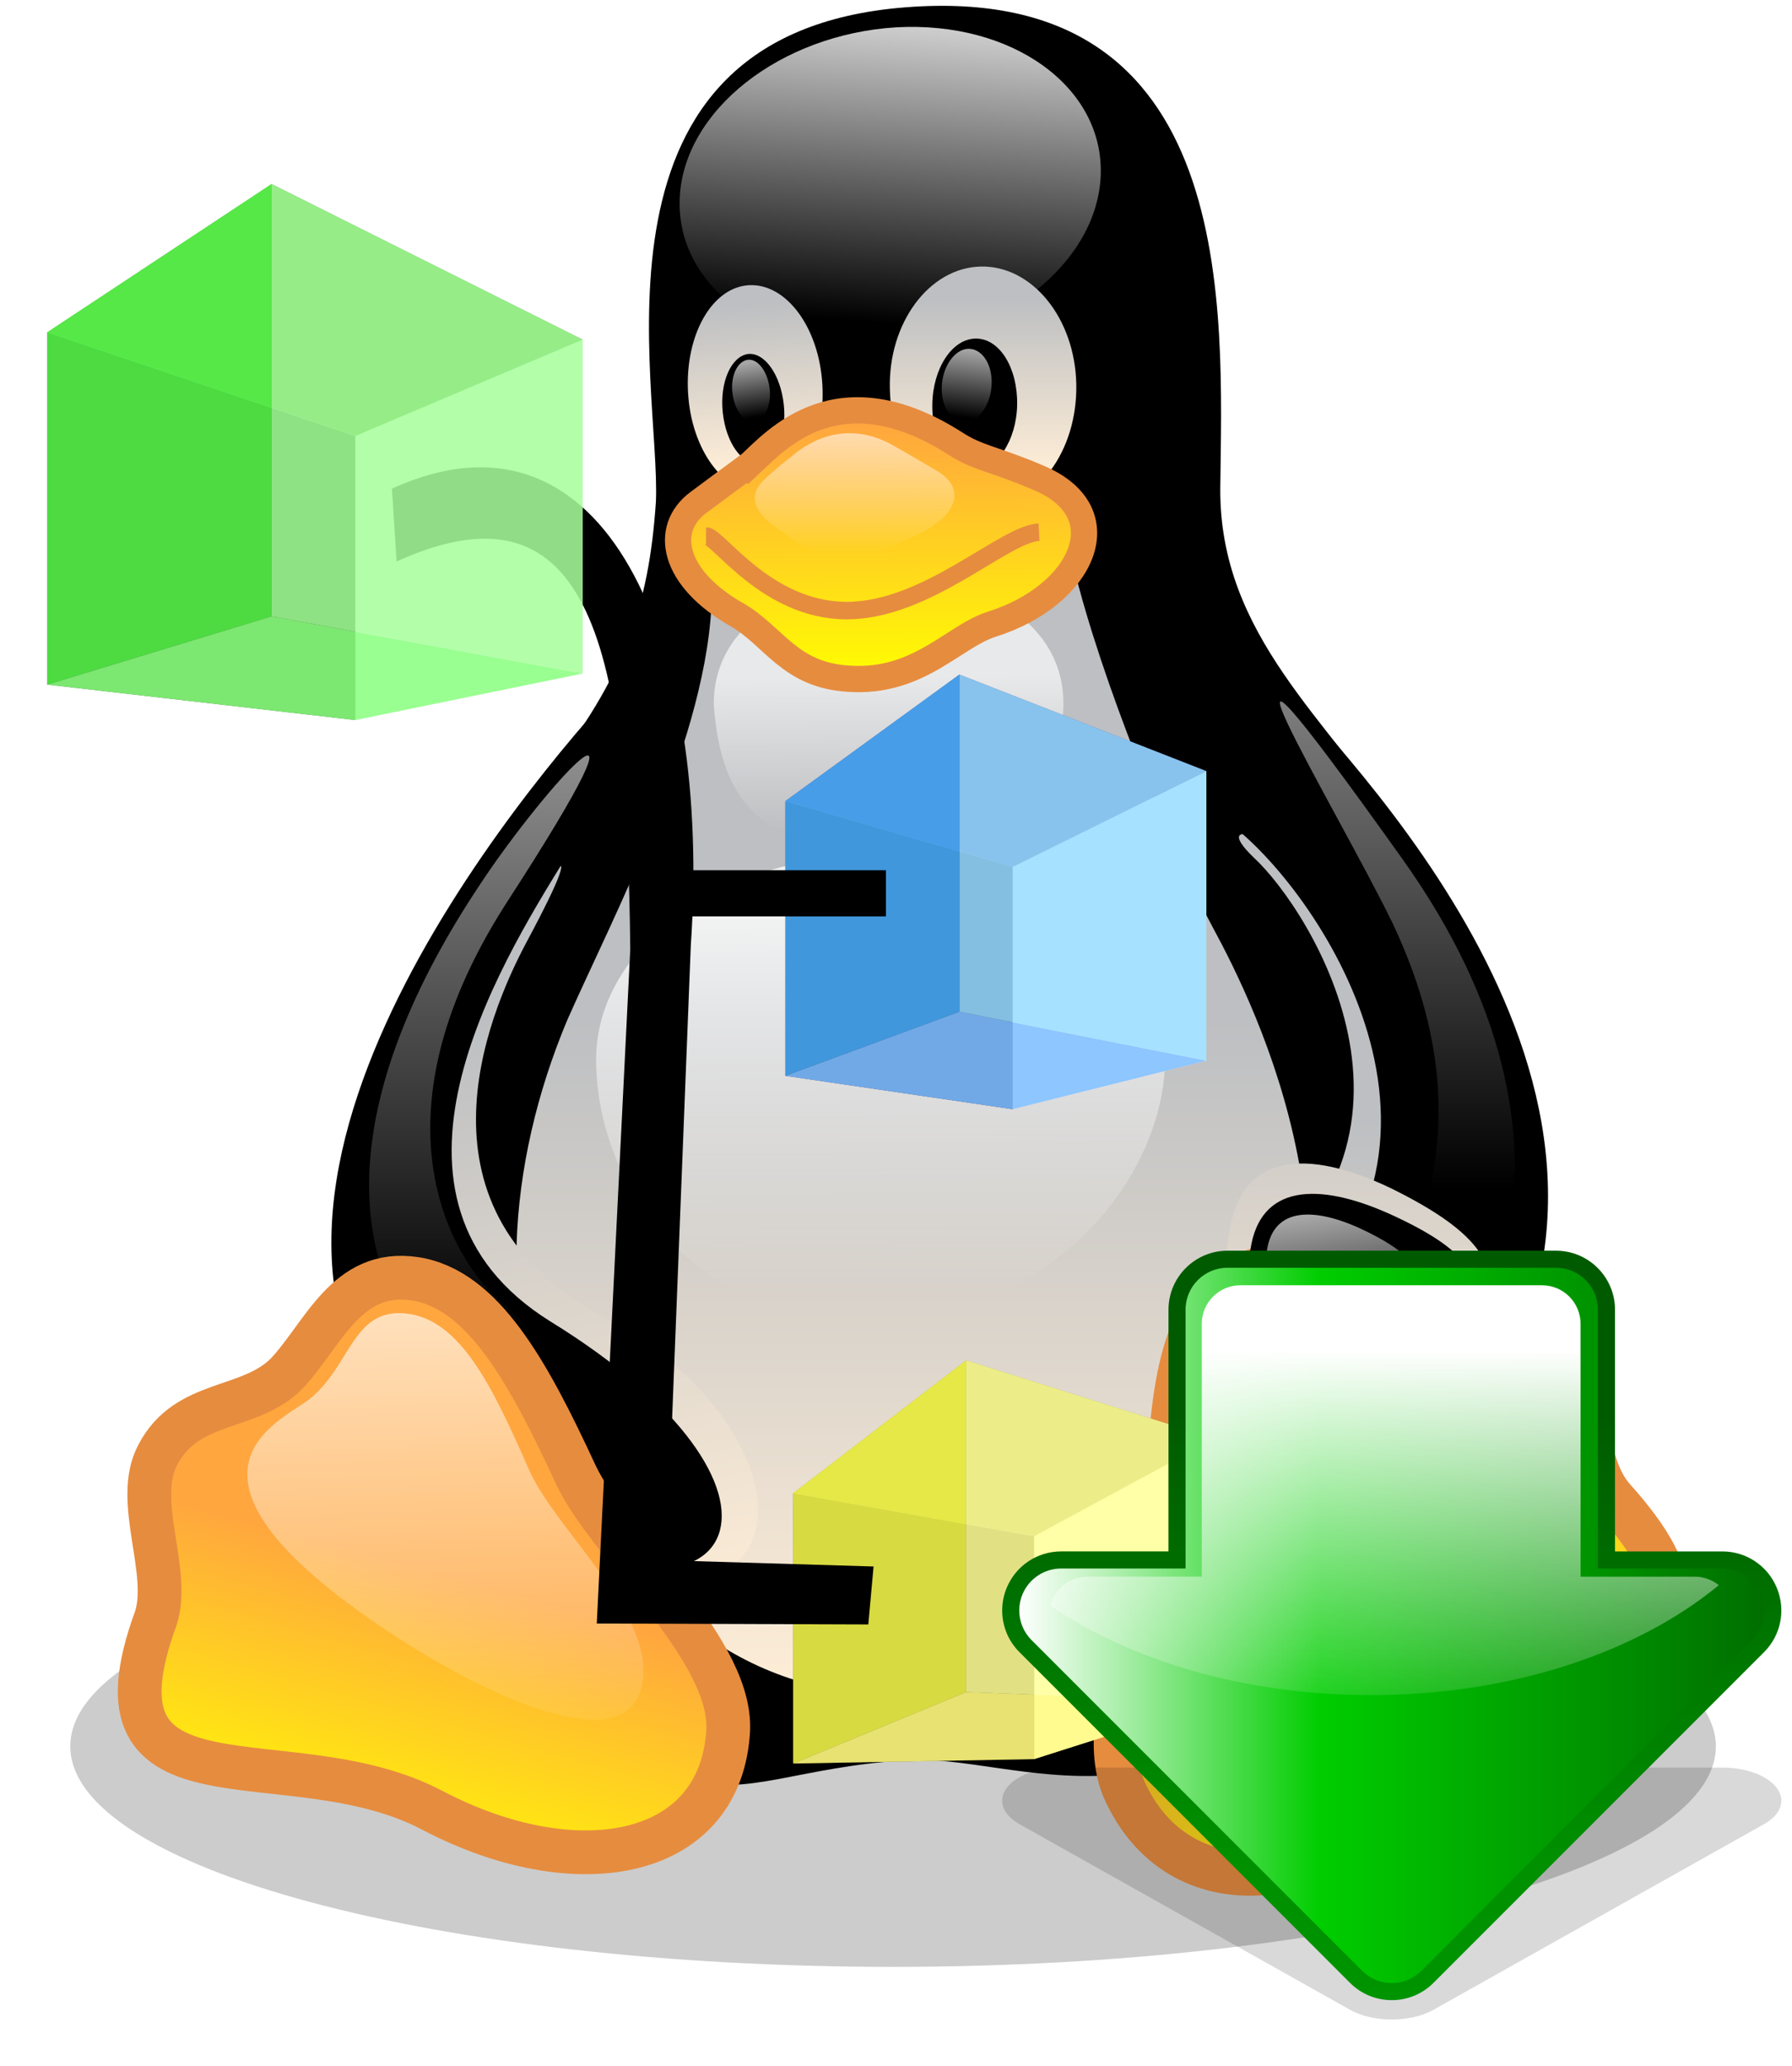 <?xml version="1.0" encoding="UTF-8" standalone="no"?>
<svg
   height="295"
   preserveAspectRatio="xMidYMid"
   viewBox="0 0 256 295"
   width="256"
   version="1.1"
   id="svg35"
   sodipodi:docname="preferences-system-kdump.svg"
   inkscape:version="1.3.2 (091e20ef0f, 2023-11-25)"
   xml:space="preserve"
   xmlns:inkscape="http://www.inkscape.org/namespaces/inkscape"
   xmlns:sodipodi="http://sodipodi.sourceforge.net/DTD/sodipodi-0.dtd"
   xmlns:xlink="http://www.w3.org/1999/xlink"
   xmlns="http://www.w3.org/2000/svg"
   xmlns:svg="http://www.w3.org/2000/svg"
   xmlns:rdf="http://www.w3.org/1999/02/22-rdf-syntax-ns#"
   xmlns:cc="http://creativecommons.org/ns#"
   xmlns:a="http://ns.adobe.com/AdobeSVGViewerExtensions/3.0/"><defs
     id="defs35"><inkscape:perspective
       sodipodi:type="inkscape:persp3d"
       inkscape:vp_x="4.606829 : -1.6768587 : 1"
       inkscape:vp_y="0 : 1500.4695 : 0"
       inkscape:vp_z="309.50741 : 46.881732 : 1"
       inkscape:persp3d-origin="195.49273 : -58.651802 : 1"
       id="perspective24" /><inkscape:perspective
       sodipodi:type="inkscape:persp3d"
       inkscape:vp_x="2.8259482 : 101.196 : 1"
       inkscape:vp_y="0 : 1500.4695 : 0"
       inkscape:vp_z="386.94614 : 101.196 : 1"
       inkscape:persp3d-origin="194.88605 : 37.175973 : 1"
       id="perspective18" /><inkscape:perspective
       sodipodi:type="inkscape:persp3d"
       inkscape:vp_x="-134.40747 : 154.42048 : 1"
       inkscape:vp_y="0 : 1923.7614 : 0"
       inkscape:vp_z="234.10441 : 171.25606 : 1"
       inkscape:persp3d-origin="113.36447 : 57.034956 : 1"
       id="perspective12" /></defs><sodipodi:namedview
     id="namedview35"
     pagecolor="#ffffff"
     bordercolor="#000000"
     borderopacity="0.25"
     inkscape:showpageshadow="2"
     inkscape:pageopacity="0.0"
     inkscape:pagecheckerboard="0"
     inkscape:deskcolor="#d1d1d1"
     inkscape:zoom="3.6132812"
     inkscape:cx="128"
     inkscape:cy="147.51135"
     inkscape:current-layer="svg35" /><filter
     id="a"
     height="1.495"
     width="1.133"
     x="-0.066"
     y="-0.248"><feOffset
       dx="0"
       dy="0"
       in="SourceAlpha"
       result="shadowOffsetOuter1"
       id="feOffset1" /><feGaussianBlur
       in="shadowOffsetOuter1"
       result="shadowBlurOuter1"
       stdDeviation="6.5"
       id="feGaussianBlur1" /></filter><linearGradient
     id="b"><stop
       offset="0"
       stop-color="#ffeed7"
       id="stop1" /><stop
       offset="1"
       stop-color="#bdbfc2"
       id="stop2" /></linearGradient><linearGradient
     id="c"
     x1="48.548%"
     x2="51.047%"
     xlink:href="#b"
     y1="115.276%"
     y2="41.364%" /><linearGradient
     id="d"><stop
       offset="0"
       stop-color="#fff"
       stop-opacity=".8"
       id="stop3" /><stop
       offset="1"
       stop-color="#fff"
       stop-opacity="0"
       id="stop4" /></linearGradient><linearGradient
     id="e"
     x1="54.407%"
     x2="46.175%"
     xlink:href="#d"
     y1="2.404%"
     y2="90.542%" /><linearGradient
     id="f"
     x1="51.86%"
     x2="47.947%"
     xlink:href="#b"
     y1="88.248%"
     y2="9.748%" /><linearGradient
     id="g"
     x1="49.925%"
     x2="49.924%"
     xlink:href="#b"
     y1="85.49%"
     y2="13.811%" /><linearGradient
     id="h"><stop
       offset="0"
       stop-color="#fff"
       stop-opacity=".65"
       id="stop5" /><stop
       offset="1"
       stop-color="#fff"
       stop-opacity="0"
       id="stop6" /></linearGradient><linearGradient
     id="i"
     x1="53.901%"
     x2="45.956%"
     xlink:href="#h"
     y1="3.102%"
     y2="93.895%" /><linearGradient
     id="j"
     x1="45.593%"
     x2="54.811%"
     xlink:href="#h"
     y1="5.475%"
     y2="93.524%" /><linearGradient
     id="k"
     x1="49.984%"
     x2="49.984%"
     xlink:href="#b"
     y1="89.845%"
     y2="40.632%" /><linearGradient
     id="l"
     x1="53.505%"
     x2="42.746%"
     xlink:href="#b"
     y1="99.975%"
     y2="23.545%" /><linearGradient
     id="m"
     x1="49.841%"
     x2="50.241%"
     xlink:href="#d"
     y1="13.229%"
     y2="94.673%" /><linearGradient
     id="n"
     x1="49.927%"
     x2="50.727%"
     xlink:href="#h"
     y1="37.327%"
     y2="92.782%" /><linearGradient
     id="o"
     x1="49.876%"
     x2="49.876%"
     xlink:href="#h"
     y1="2.299%"
     y2="81.204%" /><linearGradient
     id="p"
     x1="49.833%"
     x2="49.824%"
     xlink:href="#h"
     y1="2.272%"
     y2="71.799%" /><linearGradient
     id="q"><stop
       offset="0"
       stop-color="#ffa63f"
       id="stop7" /><stop
       offset="1"
       stop-color="#ff0"
       id="stop8" /></linearGradient><linearGradient
     id="r"
     x1="53.467%"
     x2="38.949%"
     xlink:href="#q"
     y1="48.921%"
     y2="98.1%" /><linearGradient
     id="s"
     x1="52.373%"
     x2="47.579%"
     xlink:href="#b"
     y1="143.009%"
     y2="-64.622%" /><linearGradient
     id="t"
     x1="30.581%"
     x2="65.887%"
     xlink:href="#q"
     y1="34.024%"
     y2="89.175%" /><linearGradient
     id="u"
     x1="59.572%"
     x2="48.361%"
     xlink:href="#h"
     y1="-17.216%"
     y2="66.118%" /><linearGradient
     id="v"
     x1="47.769%"
     x2="51.373%"
     xlink:href="#h"
     y1="1.565%"
     y2="104.313%" /><linearGradient
     id="w"
     x1="43.55%"
     x2="57.114%"
     xlink:href="#h"
     y1="4.533%"
     y2="92.827%" /><linearGradient
     id="x"
     x1="49.733%"
     x2="50.558%"
     xlink:href="#q"
     y1="17.609%"
     y2="99.385%" /><linearGradient
     id="y"
     x1="50.17%"
     x2="49.68%"
     xlink:href="#h"
     y1="2.89%"
     y2="94.17%" /><g
     fill="none"
     transform="translate(10)"
     id="g35"><path
       d="m235.125 249.359c0 17.356-52.618 31.497-117.541 31.497-64.923 0-117.541-14.05-117.541-31.497 0-17.356 52.618-31.497 117.541-31.497 64.923 0 117.449 14.142 117.541 31.497z"
       fill="#000"
       fill-opacity=".2"
       filter="url(#a)"
       id="path8" /><path
       d="m53.213 215.474c-11.387-16.346-13.591-69.606 12.948-102.389 13.132-15.703 16.529-26.63 17.539-41.415.735-16.805-11.846-66.851 35.538-70.616 48.026-3.857 45.363 43.527 45.088 68.596-.184 21.121 15.519 33.15 26.355 49.679 19.927 30.304 18.274 82.462-3.765 110.746-27.916 35.354-51.791 20.019-67.678 21.304-29.753 1.745-30.763 17.539-66.025-35.905z"
       fill="#000"
       id="path9" /><path
       d="m169.101 122.451c8.265 7.622 29.661 41.69-4.224 62.995-11.938 7.438 10.652 35.721 21.488 22.039 19.192-24.61 6.979-63.913-4.591-77.963-7.714-9.918-19.651-13.774-12.672-7.071z"
       fill="url(#c)"
       id="path10" /><path
       d="m166.805 117.86c13.591 11.019 38.293 49.588 2.204 74.749-11.846 7.805 10.468 32.507 23.049 19.927 43.619-43.894-1.102-94.308-16.529-111.664-13.774-15.152-25.988 3.489-8.724 16.988z"
       fill="#000"
       stroke="#000"
       stroke-width=".977"
       id="path11" /><path
       d="m147.245 25.021c-.459 12.581-14.325 23.508-30.946 24.518-16.621 1.01-29.661-8.54-29.202-21.121.459-12.581 14.325-23.508 30.946-24.518 16.621-.918 29.661 8.54 29.202 21.121z"
       fill="url(#e)"
       id="path12" /><path
       d="m107.483 54.957c.459 8.173-3.398 15.06-8.724 15.335-5.326.275-10.009-6.061-10.468-14.233-.459-8.173 3.398-15.06 8.724-15.335 5.326-.275 10.009 6.061 10.468 14.233z"
       fill="url(#f)"
       id="path13" /><path
       d="m117.125 55.6c.184 9.458 6.336 16.988 13.682 16.805 7.346-.184 13.132-7.989 12.948-17.539-.184-9.458-6.336-16.988-13.682-16.805-7.346.184-13.223 8.081-12.948 17.539z"
       fill="url(#g)"
       id="path14" /><path
       d="m123.186 57.712c-.092 5.234 2.479 9.458 5.877 9.458 3.306 0 6.153-4.224 6.244-9.367.092-5.234-2.479-9.458-5.877-9.458s-6.153 4.224-6.244 9.367z"
       fill="#000"
       id="path15" /><path
       d="m101.974 57.804c.459 4.316-1.194 7.989-3.581 8.356-2.388.275-4.683-2.939-5.142-7.254-.459-4.316 1.194-7.989 3.581-8.356 2.388-.275 4.683 2.939 5.142 7.254z"
       fill="#000"
       id="path16" /><path
       d="m124.564 54.773c-.275 2.939 1.102 5.326 3.03 5.51s3.765-2.112 4.04-4.959c.275-2.939-1.102-5.326-3.03-5.51-1.928-.184-3.765 2.112-4.04 4.959z"
       fill="url(#i)"
       id="path17" /><path
       d="m99.953 55.508c.275 2.388-.735 4.5-2.204 4.683s-2.847-1.653-3.122-4.132c-.275-2.388.735-4.5 2.204-4.683s2.847 1.745 3.122 4.132z"
       fill="url(#j)"
       id="path18" /><path
       d="m71.027 145.684c6.52-14.784 20.386-40.772 20.661-60.882 0-15.978 47.843-19.835 51.7-3.857 3.857 15.978 13.591 39.854 19.835 51.424 6.244 11.479 24.335 48.118 5.051 80.075-17.356 28.283-69.974 50.689-98.073-3.857-9.55-18.917-7.805-42.333.826-62.903z"
       fill="url(#k)"
       id="path19" /><path
       d="m65.15 134.664c-5.602 10.56-17.172 38.293 11.111 53.444 30.395 16.162 30.304 49.312-6.244 33.518-33.426-14.233-18.641-71.902-9.275-85.676 6.061-9.642 15.244-21.488 4.408-1.286z"
       fill="url(#l)"
       id="path20" /><path
       d="m69.925 122.727c-8.907 14.509-30.212 48.669-1.653 66.484 38.384 23.6 27.549 47.108-7.53 25.896-49.404-29.569-5.969-89.258 13.774-112.031 22.59-25.528 4.316 4.683-4.591 19.651z"
       fill="#000"
       stroke="#000"
       stroke-width="1.25"
       id="path21" /><path
       d="m156.428 151.285c0 16.162-15.519 37.099-42.149 36.915-27.457.184-39.119-20.753-39.119-36.915 0-16.162 18.182-29.293 40.588-29.293 22.498.092 40.68 13.132 40.68 29.293z"
       fill="url(#m)"
       id="path22" /><path
       d="m141.919 100.504c-.275 16.713-11.203 20.661-24.977 20.661s-23.784-2.479-24.977-20.661c0-11.387 11.203-17.998 24.977-17.998 13.774-.092 24.977 6.52 24.977 17.998z"
       fill="url(#n)"
       id="path23" /><path
       d="m58.63 126.216c8.999-13.682 28.008-34.711 3.581 2.939-19.835 31.038-7.346 50.965-.918 56.475 18.549 16.529 17.815 27.64 3.214 18.917-31.314-18.641-24.794-50.047-5.877-78.33z"
       fill="url(#o)"
       id="path24" /><path
       d="m188.936 131.818c-7.805-16.07-32.599-56.842 1.194-9.458 30.763 42.884 9.183 72.728 5.326 75.667-3.857 2.939-16.805 8.907-13.04-1.469 3.857-10.377 22.957-30.028 6.52-64.739z"
       fill="url(#p)"
       id="path25" /><path
       d="m51.835 258.542c-20.57-10.928-50.414 2.112-39.578-27.457 2.204-6.704-3.214-16.805.275-23.325 4.132-7.989 13.04-6.244 18.366-11.57 5.234-5.51 8.54-15.06 18.366-13.591 9.734 1.469 16.254 13.407 23.049 28.1 5.051 10.468 22.865 25.253 21.672 37.007-1.469 17.998-21.947 21.396-42.149 10.836z"
       fill="url(#r)"
       stroke="#e68c3f"
       stroke-width="6.25"
       id="path26" /><path
       d="m201.608 189.119c-3.122 5.877-16.162 15.335-24.886 12.856-8.816-2.388-12.856-15.795-11.111-25.988 1.653-11.387 11.111-12.03 23.049-6.336 12.856 6.336 16.713 11.662 12.948 19.468z"
       fill="url(#s)"
       id="path27" /><path
       d="m194.445 253.491c15.06-18.274 48.577-14.509 25.988-39.578-4.775-5.418-3.306-16.988-9.183-21.947-6.887-6.061-14.509-1.102-21.488-4.224-6.979-3.398-14.325-9.918-22.865-5.326-8.54 4.683-9.458 16.805-10.285 32.783-.735 11.479-11.203 30.671-5.602 41.231 8.081 16.346 29.11 14.142 43.435-2.939z"
       fill="url(#t)"
       stroke="#e68c3f"
       stroke-width="6.251"
       id="path28" /><path
       d="m187.925 229.064c23.325-34.436 5.969-34.16.092-36.823-5.877-2.755-12.03-8.173-18.917-4.408-6.887 3.857-7.254 13.774-7.438 26.814-.275 9.367-8.081 25.069-3.398 33.793 5.693 10.193 19.468-4.591 29.661-19.376z"
       fill="url(#u)"
       id="path29" /><path
       d="m47.06 234.023c-34.895-22.59-18.549-30.304-13.315-33.885 6.336-4.591 6.428-13.407 14.233-12.581 7.805.826 12.397 10.468 17.631 22.406 3.857 8.54 17.264 19.927 16.254 29.753-1.286 11.57-19.743 3.949-34.803-5.693z"
       fill="url(#v)"
       id="path30" /><path
       d="m199.588 188.843c-2.755 4.775-13.958 12.305-21.396 10.285-7.622-1.928-11.111-12.672-9.55-20.753 1.377-9.183 9.55-9.642 19.835-5.051 10.928 4.959 14.325 9.183 11.111 15.519z"
       fill="#000"
       id="path31" /><path
       d="m192.058 186.18c-1.745 3.306-9.091 8.54-14.233 7.163-5.142-1.377-7.714-8.816-6.887-14.417.735-6.336 6.244-6.704 13.223-3.581 7.53 3.489 9.918 6.428 7.897 10.836z"
       fill="url(#w)"
       id="path32" /><path
       d="m97.107 66.344c3.673-3.398 12.581-13.774 29.477-2.939 3.122 2.02 5.693 2.204 11.662 4.775 12.03 4.959 6.336 16.896-6.52 20.937-5.51 1.745-10.468 8.448-20.386 7.805-8.54-.459-10.744-6.061-15.978-9.091-9.275-5.234-10.652-12.305-5.602-16.07 5.051-3.765 6.979-5.142 7.346-5.418z"
       fill="url(#x)"
       stroke="#e68c3f"
       stroke-width="3.75"
       id="path33" /><path
       d="m138.43 75.986c-5.051.275-15.978 11.203-27.457 11.203-11.479 0-18.366-10.652-20.111-10.652"
       stroke="#e68c3f"
       stroke-width="2.5"
       id="path34" /><path
       d="m102.8 65.426c1.837-1.653 7.622-6.153 15.244-1.561 1.653.918 3.306 1.928 5.693 3.306 4.867 2.847 2.479 6.979-3.398 9.55-2.663 1.102-7.071 3.489-10.377 3.306-3.673-.367-6.153-2.755-8.54-4.316-4.5-2.939-4.224-5.418-2.112-7.346 1.561-1.469 3.306-2.847 3.489-2.939z"
       fill="url(#y)"
       id="path35" /></g><g
     id="g3"
     style="overflow:visible"
     transform="matrix(1.333,0,0,1.333,-175.936,706.392)"><g
       sodipodi:type="inkscape:box3d"
       id="g24"
       style="overflow:visible;fill:#000000;fill-rule:evenodd;stroke-width:14.838;stroke-linecap:round;stroke-linejoin:round"
       inkscape:perspectiveID="#perspective24"
       inkscape:corner0="0.75480962 : 0.1357179 : 0 : 1"
       inkscape:corner7="0.43003407 : 0.090566328 : 0.37346978 : 1"><path
         sodipodi:type="inkscape:box3dside"
         id="path19-6"
         style="fill:#fffee9;fill-opacity:1;fill-rule:evenodd;stroke:none;stroke-width:13.144;stroke-linejoin:round"
         inkscape:box3dsidetype="11"
         d="m 242.803,-365.362 19.34,-10.458 v 28.174 l -19.34,6.159 z"
         points="262.142,-375.82 262.142,-347.646 242.803,-341.487 242.803,-365.362 " /><path
         sodipodi:type="inkscape:box3dside"
         id="path20-7"
         style="fill:#646235;fill-opacity:1;fill-rule:evenodd;stroke:none;stroke-width:13.144;stroke-linejoin:round"
         inkscape:box3dsidetype="6"
         d="m 216.991,-369.971 v 28.956 l 25.812,-0.472 v -23.874 z"
         points="216.991,-341.015 242.803,-341.487 242.803,-365.362 216.991,-369.971 " /><path
         sodipodi:type="inkscape:box3dside"
         id="path21-5"
         style="fill:#9f9d4d;fill-opacity:1;fill-rule:evenodd;stroke:none;stroke-width:13.144;stroke-linejoin:round"
         inkscape:box3dsidetype="5"
         d="m 216.991,-369.971 18.529,-14.236 26.623,8.387 -19.34,10.458 z"
         points="235.52,-384.207 262.142,-375.82 242.803,-365.362 216.991,-369.971 " /><path
         sodipodi:type="inkscape:box3dside"
         id="path22-3"
         style="fill:#fffa7d;fill-opacity:0.842;fill-rule:evenodd;stroke:none;stroke-width:13.144;stroke-linejoin:round"
         inkscape:box3dsidetype="13"
         d="m 216.991,-341.015 18.529,-7.66 26.623,1.029 -19.34,6.159 z"
         points="235.52,-348.675 262.142,-347.646 242.803,-341.487 216.991,-341.015 " /><path
         sodipodi:type="inkscape:box3dside"
         id="path23-5"
         style="fill:#feff97;fill-opacity:0.809;fill-rule:evenodd;stroke:none;stroke-width:13.144;stroke-linejoin:round"
         inkscape:box3dsidetype="14"
         d="m 235.52,-384.207 v 35.532 l 26.623,1.029 v -28.174 z"
         points="235.52,-348.675 262.142,-347.646 262.142,-375.82 235.52,-384.207 " /><path
         sodipodi:type="inkscape:box3dside"
         id="path24-6"
         style="fill:#fbff46;fill-opacity:0.763;fill-rule:evenodd;stroke:none;stroke-width:13.144;stroke-linejoin:round"
         inkscape:box3dsidetype="3"
         d="m 216.991,-369.971 18.529,-14.236 v 35.532 l -18.529,7.66 z"
         points="235.52,-384.207 235.52,-348.675 216.991,-341.015 216.991,-369.971 " /></g><g
       sodipodi:type="inkscape:box3d"
       id="g18"
       style="overflow:visible;fill:#000000;fill-rule:evenodd;stroke-width:14.838;stroke-linecap:round;stroke-linejoin:round"
       inkscape:perspectiveID="#perspective18"
       inkscape:corner0="0.75480962 : 0.1357179 : 0 : 1"
       inkscape:corner7="0.43003407 : 0.089820287 : 0.23527566 : 1"><path
         sodipodi:type="inkscape:box3dside"
         id="path13-2"
         style="fill:#e9e9ff;fill-rule:evenodd;stroke:none;stroke-width:13.144;stroke-linejoin:round"
         inkscape:box3dsidetype="11"
         d="m 240.512,-437.06 20.758,-10.262 v 31.016 l -20.758,5.2 z"
         points="261.27,-447.321 261.27,-416.306 240.512,-411.105 240.512,-437.06 " /><path
         sodipodi:type="inkscape:box3dside"
         id="path14-9"
         style="fill:#353564;fill-rule:evenodd;stroke:none;stroke-width:13.144;stroke-linejoin:round"
         inkscape:box3dsidetype="6"
         d="m 216.157,-444.114 v 29.434 l 24.355,3.575 v -25.954 z"
         points="216.157,-414.68 240.512,-411.105 240.512,-437.06 216.157,-444.114 " /><path
         sodipodi:type="inkscape:box3dside"
         id="path15-1"
         style="fill:#4d4d9f;fill-rule:evenodd;stroke:none;stroke-width:13.144;stroke-linejoin:round"
         inkscape:box3dsidetype="5"
         d="m 216.157,-444.114 18.643,-13.552 26.471,10.345 -20.758,10.262 z"
         points="234.8,-457.667 261.27,-447.321 240.512,-437.06 216.157,-444.114 " /><path
         sodipodi:type="inkscape:box3dside"
         id="path16-2"
         style="fill:#7dbfff;fill-opacity:0.842;fill-rule:evenodd;stroke:none;stroke-width:13.144;stroke-linejoin:round"
         inkscape:box3dsidetype="13"
         d="m 216.157,-414.68 18.643,-6.868 26.471,5.243 -20.758,5.2 z"
         points="234.8,-421.548 261.27,-416.306 240.512,-411.105 216.157,-414.68 " /><path
         sodipodi:type="inkscape:box3dside"
         id="path17-7"
         style="fill:#97dfff;fill-opacity:0.809;fill-rule:evenodd;stroke:none;stroke-width:13.144;stroke-linejoin:round"
         inkscape:box3dsidetype="14"
         d="m 234.8,-457.667 v 36.119 l 26.471,5.243 v -31.016 z"
         points="234.8,-421.548 261.27,-416.306 261.27,-447.321 234.8,-457.667 " /><path
         sodipodi:type="inkscape:box3dside"
         id="path18-0"
         style="fill:#46b6ff;fill-opacity:0.763;fill-rule:evenodd;stroke:none;stroke-width:13.144;stroke-linejoin:round"
         inkscape:box3dsidetype="3"
         d="m 216.157,-444.114 18.643,-13.552 v 36.119 l -18.643,6.868 z"
         points="234.8,-457.667 234.8,-421.548 216.157,-414.68 216.157,-444.114 " /></g><g
       id="g2"
       transform="translate(29.354,-528.381)"><path
         style="overflow:visible;fill:#000000;fill-opacity:1;stroke-width:8.094;stroke-linecap:round;stroke-linejoin:round;stroke-miterlimit:2.1"
         d="m 145.134,58.605 c 20.99,-9.544 24.731,9.813 25.041,41.578 l -3.589,72.187 29.102,0.101 0.563,-6.21 -22.189,-0.664 2.604,-65.887 C 178.882,67.574 167.711,40.311 144.634,50.797"
         id="path25-9"
         sodipodi:nodetypes="cccccccc" /><path
         id="rect25"
         style="overflow:visible;stroke-width:8.094;stroke-linecap:round;stroke-linejoin:round;stroke-miterlimit:2.1"
         d="m 172.538,91.678 h 25.041 v 4.944 h -25.041 z"
         sodipodi:nodetypes="ccccc" /></g><g
       sodipodi:type="inkscape:box3d"
       id="g12"
       style="fill:#000000;fill-rule:evenodd;stroke-width:14.838;stroke-linecap:round;stroke-linejoin:round"
       inkscape:perspectiveID="#perspective12"
       inkscape:corner0="0.75480962 : 0.1357179 : 0 : 1"
       inkscape:corner7="0.43003407 : 0.089820287 : 0.42154349 : 1"><path
         sodipodi:type="inkscape:box3dside"
         id="path7"
         style="fill:#eaffe9;fill-opacity:0.3;fill-rule:evenodd;stroke:none;stroke-width:13.144;stroke-linejoin:round"
         inkscape:box3dsidetype="11"
         d="m 170.065,-483.219 24.367,-10.324 v 35.765 l -24.367,4.987 z"
         points="194.432,-493.544 194.432,-457.779 170.065,-452.791 170.065,-483.219 " /><path
         sodipodi:type="inkscape:box3dside"
         id="path8-3"
         style="fill:#3d6435;fill-opacity:1;fill-rule:evenodd;stroke:none;stroke-width:13.144;stroke-linejoin:round"
         inkscape:box3dsidetype="6"
         d="m 137.043,-494.326 v 37.737 l 33.022,3.797 v -30.428 z"
         points="137.043,-456.588 170.065,-452.791 170.065,-483.219 137.043,-494.326 " /><path
         sodipodi:type="inkscape:box3dside"
         id="path9-6"
         style="fill:#609f4d;fill-opacity:1;fill-rule:evenodd;stroke:none;stroke-width:13.144;stroke-linejoin:round"
         inkscape:box3dsidetype="5"
         d="m 137.043,-494.326 24.05,-15.89 33.339,16.672 -24.367,10.324 z"
         points="161.094,-510.216 194.432,-493.544 170.065,-483.219 137.043,-494.326 " /><path
         sodipodi:type="inkscape:box3dside"
         id="path10-0"
         style="fill:#87ff7d;fill-opacity:0.842;fill-rule:evenodd;stroke:none;stroke-width:13.144;stroke-linejoin:round"
         inkscape:box3dsidetype="13"
         d="m 137.043,-456.588 24.05,-7.319 33.339,6.129 -24.367,4.987 z"
         points="161.094,-463.908 194.432,-457.779 170.065,-452.791 137.043,-456.588 " /><path
         sodipodi:type="inkscape:box3dside"
         id="path11-6"
         style="fill:#a3ff97;fill-opacity:0.809;fill-rule:evenodd;stroke:none;stroke-width:13.144;stroke-linejoin:round"
         inkscape:box3dsidetype="14"
         d="m 161.094,-510.216 v 46.308 l 33.339,6.129 v -35.765 z"
         points="161.094,-463.908 194.432,-457.779 194.432,-493.544 161.094,-510.216 " /><path
         sodipodi:type="inkscape:box3dside"
         id="path12-2"
         style="fill:#53ff46;fill-opacity:0.763;fill-rule:evenodd;stroke:none;stroke-width:13.144;stroke-linejoin:round"
         inkscape:box3dsidetype="3"
         d="m 137.043,-494.326 24.05,-15.89 v 46.308 l -24.05,7.319 z"
         points="161.094,-510.216 161.094,-463.908 137.043,-456.588 137.043,-494.326 " /></g></g><g
     style="overflow:visible"
     id="g1"
     transform="matrix(0.438,0,0,0.438,142.919,178.156)"><g
       id="Layer_1_2_"
       transform="matrix(3.152,0,0,3.152,-38.092,1)">
		<g
   id="g120">
			
			<path
   d="m 92.424,55.577 c -0.947,-1.285 -3.162,-2.116 -5.639,-2.116 0,0 -8.476,0 -11.105,0 0,-1.729 0,-14.035 0,-14.035 C 75.68,37.537 72.942,36 69.576,36 H 35.579 c -3.365,0 -6.104,1.537 -6.104,3.426 0,0 0,12.306 0,14.035 -2.629,0 -11.104,0 -11.104,0 -2.478,0 -4.69,0.831 -5.64,2.115 -0.308,0.417 -0.464,0.859 -0.464,1.312 0,0.916 0.636,1.776 1.788,2.424 l 34.207,19.203 c 2.381,1.336 6.252,1.336 8.631,0 L 91.101,59.311 c 1.752,-0.984 2.27,-2.45 1.323,-3.734 z"
   style="opacity:0.15"
   id="path112" />
			<g
   id="g119">
				<linearGradient
   id="XMLID_40_"
   gradientUnits="userSpaceOnUse"
   x1="52.52"
   y1="82.547"
   x2="52.52"
   y2="17.14">
					<stop
   offset="0.011"
   style="stop-color:rgb(0,149,0)"
   id="stop112" />
					<stop
   offset="0.298"
   style="stop-color:rgb(0,144,0)"
   id="stop113" />
					<stop
   offset="1"
   style="stop-color:rgb(0,91,0)"
   id="stop114" />
					<a:midPointStop
   offset="0.011"
   style="stop-color:#009500" />
					<a:midPointStop
   offset="0.5"
   style="stop-color:#009500" />
					<a:midPointStop
   offset="0.298"
   style="stop-color:#009000" />
					<a:midPointStop
   offset="0.5"
   style="stop-color:#009000" />
					<a:midPointStop
   offset="1"
   style="stop-color:#005B00" />
				</linearGradient>
				<path
   d="m 35.579,0 c -3.365,0 -6.104,2.738 -6.104,6.103 0,0 0,21.92 0,25.001 -2.629,0 -11.104,0 -11.104,0 -2.478,0 -4.69,1.479 -5.64,3.769 -0.308,0.742 -0.464,1.529 -0.464,2.336 0,1.631 0.636,3.163 1.788,4.316 l 34.207,34.207 c 2.381,2.381 6.252,2.381 8.631,0 L 91.101,41.524 c 1.752,-1.752 2.271,-4.363 1.323,-6.65 v -0.001 c -0.947,-2.289 -3.162,-3.769 -5.639,-3.769 0,0 -8.476,0 -11.105,0 0,-3.081 0,-25.001 0,-25.001 C 75.68,2.738 72.941,0 69.576,0 Z M 50.76,73.233 16.553,39.027 C 16.068,38.541 15.8,37.894 15.8,37.208 c 0,-0.339 0.065,-0.671 0.196,-0.983 0.398,-0.965 1.331,-1.587 2.374,-1.587 H 33.008 V 6.103 c 0,-1.416 1.154,-2.569 2.571,-2.569 h 33.997 c 1.418,0 2.57,1.153 2.57,2.569 v 28.535 h 14.639 c 1.043,0 1.975,0.622 2.374,1.587 0.134,0.319 0.197,0.653 0.197,0.985 0,0.668 -0.262,1.323 -0.755,1.817 L 54.395,73.233 c -1.001,1.002 -2.633,1.002 -3.635,0 z"
   style="fill:url(#XMLID_40_)"
   id="path114" />
				<linearGradient
   id="XMLID_41_"
   gradientUnits="userSpaceOnUse"
   x1="14.034"
   y1="38.759"
   x2="90.792"
   y2="38.759">
					<stop
   offset="0"
   style="stop-color:rgb(255,255,255)"
   id="stop115" />
					<stop
   offset="0.405"
   style="stop-color:rgb(0,205,0)"
   id="stop116" />
					<stop
   offset="1"
   style="stop-color:rgb(0,111,0)"
   id="stop117" />
					<a:midPointStop
   offset="0"
   style="stop-color:#FFFFFF" />
					<a:midPointStop
   offset="0.5"
   style="stop-color:#FFFFFF" />
					<a:midPointStop
   offset="0.405"
   style="stop-color:#00CD00" />
					<a:midPointStop
   offset="0.5"
   style="stop-color:#00CD00" />
					<a:midPointStop
   offset="1"
   style="stop-color:#006F00" />
				</linearGradient>
				<path
   d="m 90.792,35.549 c -0.671,-1.62 -2.253,-2.678 -4.007,-2.678 0,0 -8.02,0 -12.873,0 0,-6.423 0,-26.769 0,-26.769 0,-2.393 -1.94,-4.336 -4.336,-4.336 H 35.579 c -2.396,0 -4.337,1.943 -4.337,4.336 0,0 0,20.346 0,26.769 -4.853,0 -12.872,0 -12.872,0 -1.754,0 -3.335,1.058 -4.007,2.678 -0.223,0.535 -0.329,1.1 -0.329,1.659 0,1.129 0.44,2.237 1.269,3.066 l 34.209,34.208 c 1.692,1.693 4.439,1.693 6.133,0 L 89.852,40.274 c 1.24,-1.241 1.611,-3.104 0.94,-4.725 z"
   style="fill:url(#XMLID_41_)"
   id="path117" />
				<linearGradient
   id="XMLID_42_"
   gradientUnits="userSpaceOnUse"
   x1="51.836"
   y1="7.797"
   x2="51.836"
   y2="51.185">
					<stop
   offset="5.747%"
   style="stop-color:rgb(255,255,255)"
   id="stop118" />
					<stop
   offset="100%"
   style="stop-opacity:0;stop-color:rgb(255,255,255)"
   id="stop119" />
				</linearGradient>
				<path
   a:adobe-blending-mode="screen"
   d="m 72.114,33.715 c 0,-5.898 0,-26.155 0,-26.155 0,-2.198 -1.782,-3.984 -3.983,-3.984 H 36.903 c -2.2,0 -3.983,1.786 -3.983,3.984 0,0 0,20.257 0,26.155 -4.457,0 -11.824,0 -11.824,0 -1.611,0 -3.063,0.972 -3.68,2.46 -0.073,0.175 -0.115,0.357 -0.163,0.538 8.341,5.697 20.112,9.254 33.172,9.254 14.61,0 27.611,-4.45 35.994,-11.371 -0.692,-0.554 -1.558,-0.881 -2.481,-0.881 0,0 -7.367,0 -11.824,0 z"
   style="fill:url(#XMLID_42_)"
   id="path119" />
			</g>
		</g>
	</g></g></svg>
